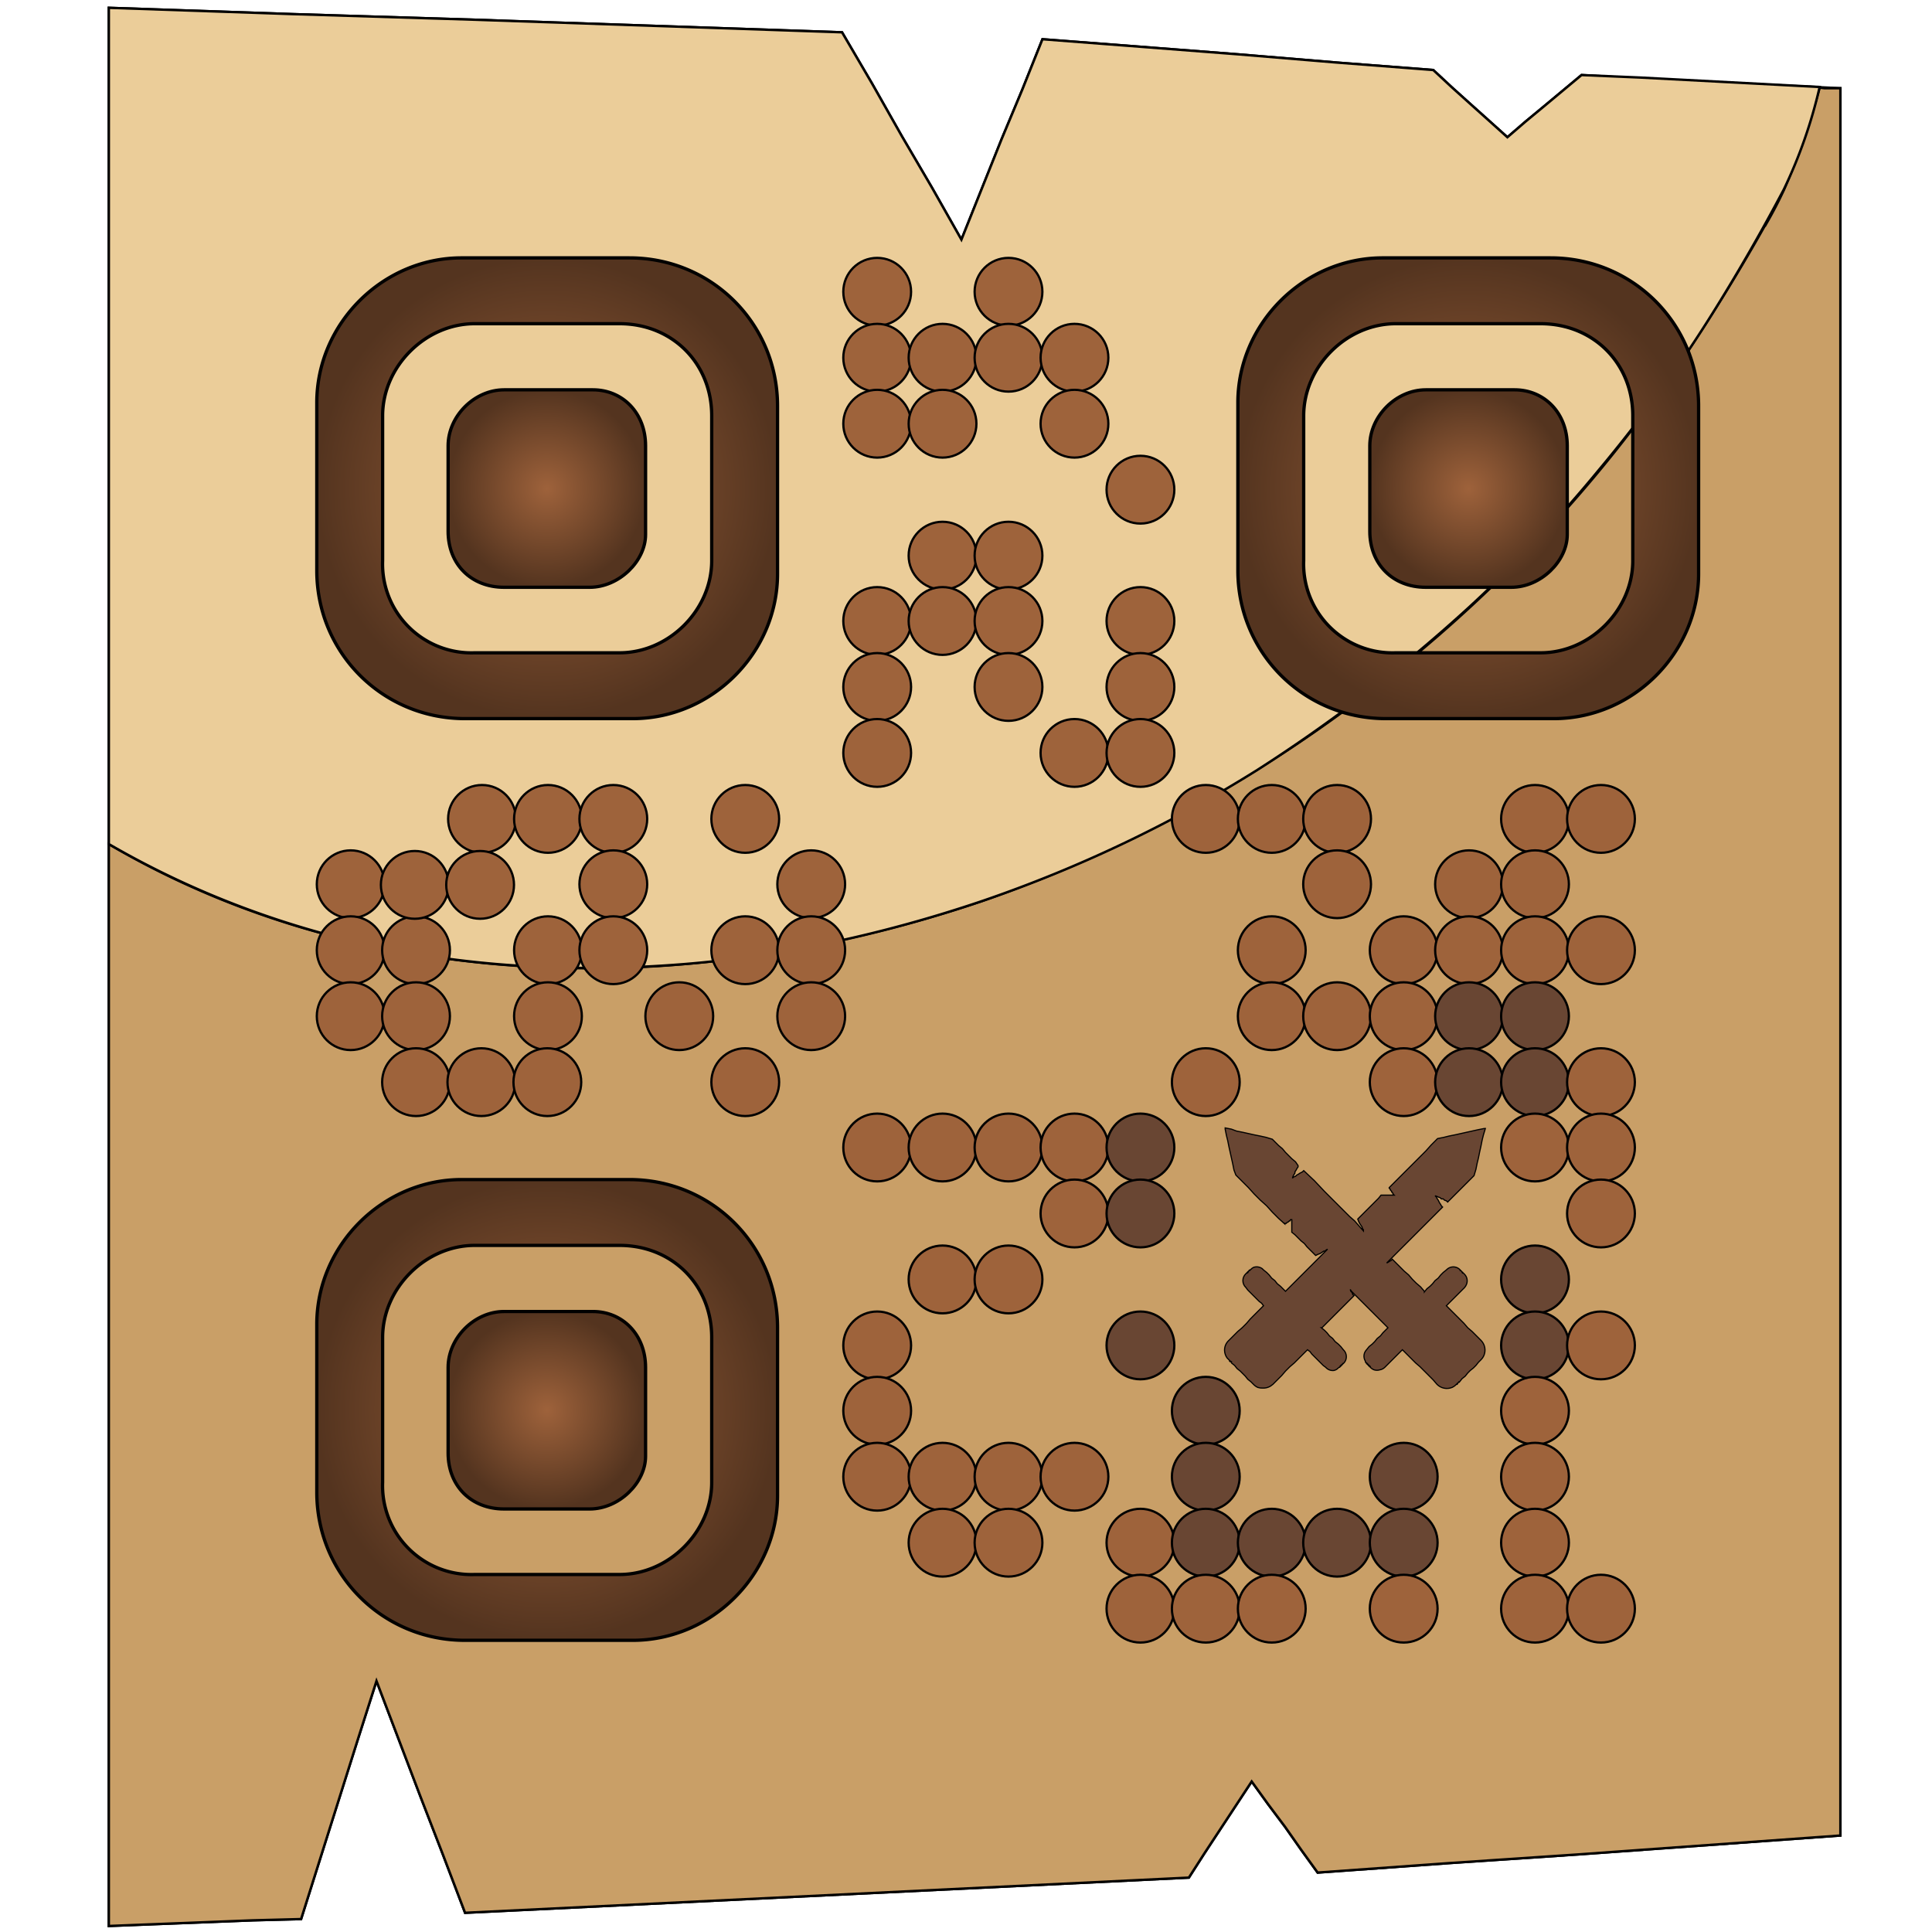 <svg viewBox="0 0 500 500" xmlns="http://www.w3.org/2000/svg"><defs><radialGradient gradientUnits="userSpaceOnUse" cx="274.3" cy="352.4" r="180.6" id="h" gradientTransform="matrix(1.32 0 0 1.32 -1126.2 334.9)"><stop offset="0" stop-color="#0b0056"></stop><stop offset="1"></stop></radialGradient><radialGradient gradientUnits="userSpaceOnUse" cx="274.3" cy="352.4" r="0" id="q"><stop offset="0" stop-color="#0b0056"></stop><stop offset="1"></stop></radialGradient><radialGradient gradientUnits="userSpaceOnUse" cx="274.3" cy="352.4" r="0" id="r"><stop offset="0" stop-color="#0b0056"></stop><stop offset="1"></stop></radialGradient><radialGradient gradientUnits="userSpaceOnUse" cx="274.3" cy="352.4" r="10.8" id="A" gradientTransform="matrix(1.32 0 0 1.32 -1126.2 334.9)"><stop offset="0" stop-color="#0b0056"></stop><stop offset="1"></stop></radialGradient><radialGradient gradientUnits="userSpaceOnUse" cx="274.3" cy="190.8" r="0" id="s"><stop offset="0" stop-color="#694633"></stop><stop offset="1" stop-color="#241812"></stop></radialGradient><radialGradient gradientUnits="userSpaceOnUse" cx="274.3" cy="229.4" r="10.8" id="u" gradientTransform="matrix(1.32 0 0 1.32 -1126.2 334.9)"><stop offset="0" stop-color="#694633"></stop><stop offset="1" stop-color="#241812"></stop></radialGradient><radialGradient gradientUnits="userSpaceOnUse" cx="274.3" cy="270.4" r="10.8" id="v" gradientTransform="matrix(1.32 0 0 1.32 -1126.2 334.9)"><stop offset="0" stop-color="#694633"></stop><stop offset="1" stop-color="#241812"></stop></radialGradient><radialGradient gradientUnits="userSpaceOnUse" cx="274.3" cy="311.4" r="10.8" id="w" gradientTransform="matrix(1.32 0 0 1.32 -1126.2 334.9)"><stop offset="0" stop-color="#694633"></stop><stop offset="1" stop-color="#241812"></stop></radialGradient><radialGradient gradientUnits="userSpaceOnUse" cx="315.3" cy="352.4" r="0" id="n"><stop offset="0" stop-color="#694633"></stop><stop offset="1" stop-color="#241812"></stop></radialGradient><radialGradient gradientUnits="userSpaceOnUse" cx="356.3" cy="352.4" r="0" id="o"><stop offset="0" stop-color="#694633"></stop><stop offset="1" stop-color="#241812"></stop></radialGradient><radialGradient gradientUnits="userSpaceOnUse" cx="397.2" cy="352.4" r="0" id="p"><stop offset="0" stop-color="#694633"></stop><stop offset="1" stop-color="#241812"></stop></radialGradient><radialGradient gradientUnits="userSpaceOnUse" cx="435.9" cy="352.4" r="16.1" id="j" gradientTransform="matrix(1.32 0 0 1.32 -1126.2 334.9)"><stop offset="0" stop-color="#694633"></stop><stop offset="1" stop-color="#241812"></stop></radialGradient><radialGradient gradientUnits="userSpaceOnUse" cx="274.3" cy="393.3" r="10.8" id="x" gradientTransform="matrix(1.32 0 0 1.32 -1126.2 334.9)"><stop offset="0" stop-color="#694633"></stop><stop offset="1" stop-color="#241812"></stop></radialGradient><radialGradient gradientUnits="userSpaceOnUse" cx="274.3" cy="434.3" r="10.8" id="y" gradientTransform="matrix(1.32 0 0 1.32 -1126.2 334.9)"><stop offset="0" stop-color="#694633"></stop><stop offset="1" stop-color="#241812"></stop></radialGradient><radialGradient gradientUnits="userSpaceOnUse" cx="274.3" cy="475.3" r="10.8" id="z" gradientTransform="matrix(1.32 0 0 1.32 -1126.2 334.9)"><stop offset="0" stop-color="#694633"></stop><stop offset="1" stop-color="#241812"></stop></radialGradient><radialGradient gradientUnits="userSpaceOnUse" cx="274.3" cy="513.9" r="0" id="t"><stop offset="0" stop-color="#694633"></stop><stop offset="1" stop-color="#241812"></stop></radialGradient><radialGradient gradientUnits="userSpaceOnUse" cx="233.3" cy="352.4" r="0" id="m"><stop offset="0" stop-color="#694633"></stop><stop offset="1" stop-color="#241812"></stop></radialGradient><radialGradient gradientUnits="userSpaceOnUse" cx="192.3" cy="352.4" r="0" id="l"><stop offset="0" stop-color="#694633"></stop><stop offset="1" stop-color="#241812"></stop></radialGradient><radialGradient gradientUnits="userSpaceOnUse" cx="151.3" cy="352.4" r="0" id="k"><stop offset="0" stop-color="#694633"></stop><stop offset="1" stop-color="#241812"></stop></radialGradient><radialGradient gradientUnits="userSpaceOnUse" cx="112.7" cy="352.4" r="16.1" id="i" gradientTransform="matrix(1.32 0 0 1.32 -1126.2 334.9)"><stop offset="0" stop-color="#694633"></stop><stop offset="1" stop-color="#241812"></stop></radialGradient><radialGradient gradientUnits="userSpaceOnUse" cx="3" cy="3" r="3" id="e"><stop offset="0" stop-color="#9e623b"></stop><stop offset="1" stop-color="#54341f"></stop></radialGradient><radialGradient gradientUnits="userSpaceOnUse" cx="7" cy="7" r="7" id="b"><stop offset="0" stop-color="#9e623b"></stop><stop offset="1" stop-color="#54341f"></stop></radialGradient><radialGradient gradientUnits="userSpaceOnUse" cx="7" cy="7" r="7" id="c"><stop offset="0" stop-color="#9e623b"></stop><stop offset="1" stop-color="#54341f"></stop></radialGradient><radialGradient gradientUnits="userSpaceOnUse" cx="3" cy="3" r="3" id="f"><stop offset="0" stop-color="#9e623b"></stop><stop offset="1" stop-color="#54341f"></stop></radialGradient><radialGradient gradientUnits="userSpaceOnUse" cx="3" cy="3" r="3" id="g"><stop offset="0" stop-color="#9e623b"></stop><stop offset="1" stop-color="#54341f"></stop></radialGradient><radialGradient gradientUnits="userSpaceOnUse" cx="7" cy="7" r="7" id="d"><stop offset="0" stop-color="#9e623b"></stop><stop offset="1" stop-color="#54341f"></stop></radialGradient><radialGradient gradientUnits="userSpaceOnUse" cx="-764.2" cy="800" r="238.4" id="a"><stop offset="0" stop-color="#694633"></stop><stop offset="1" stop-color="#241812"></stop></radialGradient><radialGradient gradientUnits="userSpaceOnUse" cx="824.8" cy="356.7" r="38" id="B"><stop offset="0" stop-color="#7c0101"></stop><stop offset="1" stop-color="#170000"></stop></radialGradient><radialGradient gradientUnits="userSpaceOnUse" cx="828.3" cy="442" r="94.1" id="C"><stop offset="0" stop-color="#7c0101"></stop><stop offset="1" stop-color="#170000"></stop></radialGradient></defs><g style="" transform="matrix(1.626, 0, 0, 1.626, -160.287, -159.275)"><g><path fill="#EBCD99" stroke="#000" d="M350.3 109.9l-3 2.5-3 2.5-2.9 2.4-2.9 2.5-3-2.7-2.9-2.6-3-2.7-2.9-2.7-15.5-1.2-15.6-1.3-15.5-1.2-15.6-1.2-3.2 8-3.3 7.9-3.2 8-3.2 8-4.7-8.3-4.8-8.2-4.7-8.3-4.8-8.2-29.2-1-29.2-1-29.1-.9-29.2-1v305.3l7.6-.3 7.7-.3 7.6-.3 7.7-.2 3-9.5 3-9.5 3-9.5 3-9.4 3.5 9.2 3.5 9.2 3.6 9.3 3.5 9.2 28.8-1.4 28.8-1.4 28.8-1.4 28.8-1.4 2.5-3.9 2.5-3.8 2.5-3.8 2.5-3.8 2.6 3.6 2.7 3.6 2.6 3.7 2.6 3.6 20.8-1.5 20.8-1.4 20.8-1.5 20.8-1.5V112l-10.3-.5-10.3-.5-10.3-.5z" stroke-width=".384"></path><path d="M379.8 133.3a310.5 310.5 0 01-17 27 223 223 0 01-41 43.6 219.4 219.4 0 01-67 37.5c-15.4 5.2-31.4 8.6-47.3 10s-32 .6-47.5-2.5-30.3-8.5-44.1-16.6v172.2l7.6-.3 7.7-.3 7.6-.3 7.7-.2 3-9.5 3-9.5 3-9.5 3-9.4 3.5 9.2 3.5 9.2 3.6 9.3 3.5 9.2 28.8-1.4 28.8-1.4 28.8-1.4 28.8-1.4 2.5-3.9 2.5-3.8 2.5-3.8 2.5-3.8 2.6 3.6 2.7 3.6 2.6 3.7 2.6 3.6 20.8-1.5 20.8-1.4 20.8-1.5 20.8-1.5V112H389l-.8-.1a126.7 126.7 0 01-5.7 16.3 67 67 0 01-2.7 5.2z" fill="#C99F67" stroke="#000" stroke-width=".384"></path><path d="M298.7 220.5a248.6 248.6 0 0033.7-25.9 217.4 217.4 0 0020.7-21.9 223 223 0 0018.5-25.6 309.8 309.8 0 0010.9-19 77.9 77.9 0 005.7-16.3l-9.5-.5-9.5-.5-9.5-.5-9.4-.4-3 2.5-3 2.5-2.9 2.4-2.9 2.5-3-2.7-2.9-2.6-3-2.7-2.9-2.7-15.5-1.2-15.6-1.3-15.5-1.2-15.6-1.2-3.2 8-3.3 7.9-3.2 8-3.2 8-4.7-8.3-4.8-8.2-4.7-8.3-4.8-8.2-29.2-1-29.2-1-29.1-.9-29.2-1v133.1c13.8 8 28.7 13.5 44.1 16.6s31.5 3.8 47.5 2.5 31.9-4.8 47.3-10a211.3 211.3 0 0043.9-20.9z" fill="#EBCD99" stroke="#000" stroke-width=".384"></path></g></g><g fill="#333" style="" transform="matrix(1.626, 0, 0, 1.626, -160.287, -159.275)"><circle cx="3" cy="3" r="3" stroke="#000" stroke-width=".2" fill="#9e633b" transform="matrix(1.798 0 0 1.798 232.8 139)"></circle><circle cx="3" cy="3" r="3" stroke="#000" stroke-width=".2" fill="#9e633b" transform="matrix(1.798 0 0 1.798 253.7 139)"></circle><circle cx="3" cy="3" r="3" stroke="#000" stroke-width=".2" fill="#9e633b" transform="matrix(1.798 0 0 1.798 232.8 149.5)"></circle><circle cx="3" cy="3" r="3" stroke="#000" stroke-width=".2" fill="#9e633b" transform="matrix(1.798 0 0 1.798 243.2 149.5)"></circle><circle cx="3" cy="3" r="3" stroke="#000" stroke-width=".2" fill="#9e633b" transform="matrix(1.798 0 0 1.798 253.7 149.5)"></circle><circle cx="3" cy="3" r="3" stroke="#000" stroke-width=".2" fill="#9e633b" transform="matrix(1.798 0 0 1.798 264.2 149.5)"></circle><circle cx="3" cy="3" r="3" stroke="#000" stroke-width=".2" fill="#9e633b" transform="matrix(1.798 0 0 1.798 232.8 160)"></circle><circle cx="3" cy="3" r="3" stroke="#000" stroke-width=".2" fill="#9e633b" transform="matrix(1.798 0 0 1.798 243.2 160)"></circle><circle cx="3" cy="3" r="3" stroke="#000" stroke-width=".2" fill="#9e633b" transform="matrix(1.798 0 0 1.798 264.2 160)"></circle><circle cx="3" cy="3" r="3" stroke="#000" stroke-width=".2" fill="#9e633b" transform="matrix(1.798 0 0 1.798 274.7 170.5)"></circle><circle cx="3" cy="3" r="3" stroke="#000" stroke-width=".2" fill="#9e633b" transform="matrix(1.798 0 0 1.798 243.2 181)"></circle><circle cx="3" cy="3" r="3" stroke="#000" stroke-width=".2" fill="#9e633b" transform="matrix(1.798 0 0 1.798 253.7 181)"></circle><circle cx="3" cy="3" r="3" stroke="#000" stroke-width=".2" fill="#9e633b" transform="matrix(1.798 0 0 1.798 232.8 191.4)"></circle><circle cx="3" cy="3" r="3" stroke="#000" stroke-width=".2" fill="#9e633b" transform="matrix(1.798 0 0 1.798 243.2 191.4)"></circle><circle cx="3" cy="3" r="3" stroke="#000" stroke-width=".2" fill="#9e633b" transform="matrix(1.798 0 0 1.798 253.7 191.4)"></circle><circle cx="3" cy="3" r="3" stroke="#000" stroke-width=".2" fill="#9e633b" transform="matrix(1.798 0 0 1.798 274.7 191.4)"></circle><circle cx="3" cy="3" r="3" stroke="#000" stroke-width=".2" fill="#9e633b" transform="matrix(1.798 0 0 1.798 232.8 201.9)"></circle><circle cx="3" cy="3" r="3" stroke="#000" stroke-width=".2" fill="#9e633b" transform="matrix(1.798 0 0 1.798 253.7 201.9)"></circle><circle cx="3" cy="3" r="3" stroke="#000" stroke-width=".2" fill="#9e633b" transform="matrix(1.798 0 0 1.798 274.7 201.9)"></circle><circle cx="3" cy="3" r="3" stroke="#000" stroke-width=".2" fill="#9e633b" transform="matrix(1.798 0 0 1.798 232.8 212.4)"></circle><circle cx="3" cy="3" r="3" stroke="#000" stroke-width=".2" fill="#9e633b" transform="matrix(1.798 0 0 1.798 264.2 212.4)"></circle><circle cx="3" cy="3" r="3" stroke="#000" stroke-width=".2" fill="#9e633b" transform="matrix(1.798 0 0 1.798 274.7 212.4)"></circle><circle cx="3" cy="3" r="3" stroke="#000" stroke-width=".2" fill="#9e633b" transform="matrix(1.798 0 0 1.798 169.9 222.9)"></circle><circle cx="3" cy="3" r="3" stroke="#000" stroke-width=".2" fill="#9e633b" transform="matrix(1.798 0 0 1.798 180.4 222.9)"></circle><circle cx="3" cy="3" r="3" stroke="#000" stroke-width=".2" fill="#9e633b" transform="matrix(1.798 0 0 1.798 190.8 222.9)"></circle><circle cx="3" cy="3" r="3" stroke="#000" stroke-width=".2" fill="#9e633b" transform="matrix(1.798 0 0 1.798 211.8 222.9)"></circle><circle cx="3" cy="3" r="3" stroke="#000" stroke-width=".2" fill="#9e633b" transform="matrix(1.798 0 0 1.798 285.1 222.9)"></circle><circle cx="3" cy="3" r="3" stroke="#000" stroke-width=".2" fill="#9e633b" transform="matrix(1.798 0 0 1.798 295.6 222.9)"></circle><circle cx="3" cy="3" r="3" stroke="#000" stroke-width=".2" fill="#9e633b" transform="matrix(1.798 0 0 1.798 306 222.9)"></circle><circle cx="3" cy="3" r="3" stroke="#000" stroke-width=".2" fill="#9e633b" transform="matrix(1.798 0 0 1.798 337.5 222.9)"></circle><circle cx="3" cy="3" r="3" stroke="#000" stroke-width=".2" fill="#9e633b" transform="matrix(1.798 0 0 1.798 348 222.9)"></circle><circle cx="3" cy="3" r="3" stroke="#000" stroke-width=".2" fill="#9e633b" transform="matrix(1.798 0 0 1.798 149 233.3)"></circle><circle cx="3" cy="3" r="3" stroke="#000" stroke-width=".2" fill="#9e633b" transform="matrix(1.798 0 0 1.798 190.8 233.3)"></circle><circle cx="3" cy="3" r="3" stroke="#000" stroke-width=".2" fill="#9e633b" transform="matrix(1.798 0 0 1.798 222.3 233.3)"></circle><circle cx="3" cy="3" r="3" stroke="#000" stroke-width=".2" fill="#9e633b" transform="matrix(1.798 0 0 1.798 306 233.3)"></circle><circle cx="3" cy="3" r="3" stroke="#000" stroke-width=".2" fill="#9e633b" transform="matrix(1.798 0 0 1.798 327 233.3)"></circle><circle cx="3" cy="3" r="3" stroke="#000" stroke-width=".2" fill="#9e633b" transform="matrix(1.798 0 0 1.798 337.5 233.3)"></circle><circle cx="3" cy="3" r="3" stroke="#000" stroke-width=".2" fill="#9e633b" transform="matrix(1.798 0 0 1.798 149 243.8)"></circle><circle cx="3" cy="3" r="3" stroke="#000" stroke-width=".2" fill="#9e633b" transform="matrix(1.798 0 0 1.798 159.4 243.8)"></circle><circle cx="3" cy="3" r="3" stroke="#000" stroke-width=".2" fill="#9e633b" transform="matrix(1.798 0 0 1.798 180.4 243.8)"></circle><circle cx="3" cy="3" r="3" stroke="#000" stroke-width=".2" fill="#9e633b" transform="matrix(1.798 0 0 1.798 190.8 243.8)"></circle><circle cx="3" cy="3" r="3" stroke="#000" stroke-width=".2" fill="#9e633b" transform="matrix(1.798 0 0 1.798 211.8 243.8)"></circle><circle cx="3" cy="3" r="3" stroke="#000" stroke-width=".2" fill="#9e633b" transform="matrix(1.798 0 0 1.798 222.3 243.8)"></circle><circle cx="3" cy="3" r="3" stroke="#000" stroke-width=".2" fill="#9e633b" transform="matrix(1.798 0 0 1.798 295.6 243.8)"></circle><circle cx="3" cy="3" r="3" stroke="#000" stroke-width=".2" fill="#9e633b" transform="matrix(1.798 0 0 1.798 316.6 243.8)"></circle><circle cx="3" cy="3" r="3" stroke="#000" stroke-width=".2" fill="#9e633b" transform="matrix(1.798 0 0 1.798 327 243.8)"></circle><circle cx="3" cy="3" r="3" stroke="#000" stroke-width=".2" fill="#9e633b" transform="matrix(1.798 0 0 1.798 337.5 243.8)"></circle><circle cx="3" cy="3" r="3" stroke="#000" stroke-width=".2" fill="#9e633b" transform="matrix(1.798 0 0 1.798 348 243.8)"></circle><circle cx="3" cy="3" r="3" stroke="#000" stroke-width=".2" fill="#9e633b" transform="matrix(1.798 0 0 1.798 149 254.3)"></circle><circle cx="3" cy="3" r="3" stroke="#000" stroke-width=".2" fill="#9e633b" transform="matrix(1.798 0 0 1.798 180.4 254.3)"></circle><circle cx="3" cy="3" r="3" stroke="#000" stroke-width=".2" fill="#9e633b" transform="matrix(1.798 0 0 1.798 201.3 254.3)"></circle><circle cx="3" cy="3" r="3" stroke="#000" stroke-width=".2" fill="#9e633b" transform="matrix(1.798 0 0 1.798 222.3 254.3)"></circle><circle cx="3" cy="3" r="3" stroke="#000" stroke-width=".2" fill="#9e633b" transform="matrix(1.798 0 0 1.798 295.6 254.3)"></circle><circle cx="3" cy="3" r="3" stroke="#000" stroke-width=".2" fill="#9e633b" transform="matrix(1.798 0 0 1.798 306 254.3)"></circle><circle cx="3" cy="3" r="3" stroke="#000" stroke-width=".2" fill="#9e633b" transform="matrix(1.798 0 0 1.798 316.6 254.3)"></circle><circle cx="3" cy="3" r="3" stroke="#000" stroke-width=".2" fill="#694633" transform="matrix(1.798 0 0 1.798 327 254.3)"></circle><circle cx="3" cy="3" r="3" stroke="#000" stroke-width=".2" fill="#694633" transform="matrix(1.798 0 0 1.798 337.5 254.3)"></circle><circle cx="3" cy="3" r="3" stroke="#000" stroke-width=".2" fill="#9e633b" transform="matrix(1.798 0 0 1.798 211.8 264.8)"></circle><circle cx="3" cy="3" r="3" stroke="#000" stroke-width=".2" fill="#9e633b" transform="matrix(1.798 0 0 1.798 285.1 264.8)"></circle><circle cx="3" cy="3" r="3" stroke="#000" stroke-width=".2" fill="#9e633b" transform="matrix(1.798 0 0 1.798 316.6 264.8)"></circle><circle cx="3" cy="3" r="3" stroke="#000" stroke-width=".2" fill="#694633" transform="matrix(1.798 0 0 1.798 327 264.8)"></circle><circle cx="3" cy="3" r="3" stroke="#000" stroke-width=".2" fill="#694633" transform="matrix(1.798 0 0 1.798 337.5 264.8)"></circle><circle cx="3" cy="3" r="3" stroke="#000" stroke-width=".2" fill="#9e633b" transform="matrix(1.798 0 0 1.798 348 264.8)"></circle><circle cx="3" cy="3" r="3" stroke="#000" stroke-width=".2" fill="#9e633b" transform="matrix(1.798 0 0 1.798 232.8 275.2)"></circle><circle cx="3" cy="3" r="3" stroke="#000" stroke-width=".2" fill="#9e633b" transform="matrix(1.798 0 0 1.798 243.2 275.2)"></circle><circle cx="3" cy="3" r="3" stroke="#000" stroke-width=".2" fill="#9e633b" transform="matrix(1.798 0 0 1.798 253.7 275.2)"></circle><circle cx="3" cy="3" r="3" stroke="#000" stroke-width=".2" fill="#9e633b" transform="matrix(1.798 0 0 1.798 264.2 275.2)"></circle><circle cx="3" cy="3" r="3" stroke="#000" stroke-width=".2" fill="#694633" transform="matrix(1.798 0 0 1.798 274.7 275.2)"></circle><circle cx="3" cy="3" r="3" stroke="#000" stroke-width=".2" fill="#9e633b" transform="matrix(1.798 0 0 1.798 337.5 275.2)"></circle><circle cx="3" cy="3" r="3" stroke="#000" stroke-width=".2" fill="#9e633b" transform="matrix(1.798 0 0 1.798 348 275.2)"></circle><circle cx="3" cy="3" r="3" stroke="#000" stroke-width=".2" fill="#9e633b" transform="matrix(1.798 0 0 1.798 264.2 285.7)"></circle><circle cx="3" cy="3" r="3" stroke="#000" stroke-width=".2" fill="#694633" transform="matrix(1.798 0 0 1.798 274.7 285.7)"></circle><circle cx="3" cy="3" r="3" stroke="#000" stroke-width=".2" fill="#9e633b" transform="matrix(1.798 0 0 1.798 348 285.7)"></circle><circle cx="3" cy="3" r="3" stroke="#000" stroke-width=".2" fill="#9e633b" transform="matrix(1.798 0 0 1.798 243.2 296.2)"></circle><circle cx="3" cy="3" r="3" stroke="#000" stroke-width=".2" fill="#9e633b" transform="matrix(1.798 0 0 1.798 253.7 296.2)"></circle><circle cx="3" cy="3" r="3" stroke="#000" stroke-width=".2" fill="#694633" transform="matrix(1.798 0 0 1.798 337.5 296.2)"></circle><circle cx="3" cy="3" r="3" stroke="#000" stroke-width=".2" fill="#9e633b" transform="matrix(1.798 0 0 1.798 232.8 306.7)"></circle><circle cx="3" cy="3" r="3" stroke="#000" stroke-width=".2" fill="#694633" transform="matrix(1.798 0 0 1.798 274.7 306.7)"></circle><circle cx="3" cy="3" r="3" stroke="#000" stroke-width=".2" fill="#694633" transform="matrix(1.798 0 0 1.798 337.5 306.7)"></circle><circle cx="3" cy="3" r="3" stroke="#000" stroke-width=".2" fill="#9e633b" transform="matrix(1.798 0 0 1.798 348 306.7)"></circle><circle cx="3" cy="3" r="3" stroke="#000" stroke-width=".2" fill="#9e633b" transform="matrix(1.798 0 0 1.798 232.8 317.1)"></circle><circle cx="3" cy="3" r="3" stroke="#000" stroke-width=".2" fill="#694633" transform="matrix(1.798 0 0 1.798 285.1 317.1)"></circle><circle cx="3" cy="3" r="3" stroke="#000" stroke-width=".2" fill="#9e633b" transform="matrix(1.798 0 0 1.798 337.5 317.1)"></circle><circle cx="3" cy="3" r="3" stroke="#000" stroke-width=".2" fill="#9e633b" transform="matrix(1.798 0 0 1.798 232.8 327.6)"></circle><circle cx="3" cy="3" r="3" stroke="#000" stroke-width=".2" fill="#9e633b" transform="matrix(1.798 0 0 1.798 243.2 327.6)"></circle><circle cx="3" cy="3" r="3" stroke="#000" stroke-width=".2" fill="#9e633b" transform="matrix(1.798 0 0 1.798 253.7 327.6)"></circle><circle cx="3" cy="3" r="3" stroke="#000" stroke-width=".2" fill="#9e633b" transform="matrix(1.798 0 0 1.798 264.2 327.6)"></circle><circle cx="3" cy="3" r="3" stroke="#000" stroke-width=".2" fill="#694633" transform="matrix(1.798 0 0 1.798 285.1 327.6)"></circle><circle cx="3" cy="3" r="3" stroke="#000" stroke-width=".2" fill="#694633" transform="matrix(1.798 0 0 1.798 316.6 327.6)"></circle><circle cx="3" cy="3" r="3" stroke="#000" stroke-width=".2" fill="#9e633b" transform="matrix(1.798 0 0 1.798 337.5 327.6)"></circle><circle cx="3" cy="3" r="3" stroke="#000" stroke-width=".2" fill="#9e633b" transform="matrix(1.798 0 0 1.798 243.2 338.1)"></circle><circle cx="3" cy="3" r="3" stroke="#000" stroke-width=".2" fill="#9e633b" transform="matrix(1.798 0 0 1.798 253.7 338.1)"></circle><circle cx="3" cy="3" r="3" stroke="#000" stroke-width=".2" fill="#9e633b" transform="matrix(1.798 0 0 1.798 274.7 338.1)"></circle><circle cx="3" cy="3" r="3" stroke="#000" stroke-width=".2" fill="#694633" transform="matrix(1.798 0 0 1.798 285.1 338.1)"></circle><circle cx="3" cy="3" r="3" stroke="#000" stroke-width=".2" fill="#694633" transform="matrix(1.798 0 0 1.798 295.6 338.1)"></circle><circle cx="3" cy="3" r="3" stroke="#000" stroke-width=".2" fill="#694633" transform="matrix(1.798 0 0 1.798 306 338.1)"></circle><circle cx="3" cy="3" r="3" stroke="#000" stroke-width=".2" fill="#694633" transform="matrix(1.798 0 0 1.798 316.6 338.1)"></circle><circle cx="3" cy="3" r="3" stroke="#000" stroke-width=".2" fill="#9e633b" transform="matrix(1.798 0 0 1.798 337.5 338.1)"></circle><circle cx="3" cy="3" r="3" stroke="#000" stroke-width=".2" fill="#9e633b" transform="matrix(1.798 0 0 1.798 274.7 348.6)"></circle><circle cx="3" cy="3" r="3" stroke="#000" stroke-width=".2" fill="#9e633b" transform="matrix(1.798 0 0 1.798 285.1 348.6)"></circle><circle cx="3" cy="3" r="3" stroke="#000" stroke-width=".2" fill="#9e633b" transform="matrix(1.798 0 0 1.798 295.6 348.6)"></circle><circle cx="3" cy="3" r="3" stroke="#000" stroke-width=".2" fill="#9e633b" transform="matrix(1.798 0 0 1.798 316.6 348.6)"></circle><circle cx="3" cy="3" r="3" stroke="#000" stroke-width=".2" fill="#9e633b" transform="matrix(1.798 0 0 1.798 337.5 348.6)"></circle><circle cx="3" cy="3" r="3" stroke="#000" stroke-width=".2" fill="#9e633b" transform="matrix(1.798 0 0 1.798 348 348.6)"></circle><path d="M4.5 14h5.1C12 14 14 12 14 9.6V4.5C14 2 12 0 9.5 0H4.4C2 0 0 2 0 4.4v5.1C0 12 2 14 4.5 14zM12 4.8v4.4c0 1.5-1.3 2.8-2.8 2.8H4.8A2.7 2.7 0 012 9.2V4.8C2 3.3 3.3 2 4.8 2h4.4C10.8 2 12 3.2 12 4.8z" stroke="#000" stroke-width=".1" fill="url(#b)" transform="matrix(5.238 0 0 5.238 149 139)"></path><path d="M4.5 14h5.1C12 14 14 12 14 9.6V4.5C14 2 12 0 9.5 0H4.4C2 0 0 2 0 4.4v5.1C0 12 2 14 4.5 14zM12 4.8v4.4c0 1.5-1.3 2.8-2.8 2.8H4.8A2.7 2.7 0 012 9.2V4.8C2 3.3 3.3 2 4.8 2h4.4C10.8 2 12 3.2 12 4.8z" stroke="#000" stroke-width=".1" fill="url(#c)" transform="matrix(5.238 0 0 5.238 295.6 139)"></path><path d="M4.5 14h5.1C12 14 14 12 14 9.6V4.5C14 2 12 0 9.5 0H4.4C2 0 0 2 0 4.4v5.1C0 12 2 14 4.5 14zM12 4.8v4.4c0 1.5-1.3 2.8-2.8 2.8H4.8A2.7 2.7 0 012 9.2V4.8C2 3.3 3.3 2 4.8 2h4.4C10.8 2 12 3.2 12 4.8z" stroke="#000" stroke-width=".1" fill="url(#d)" transform="matrix(5.238 0 0 5.238 149 285.7)"></path><path d="M6 1.7v2.7C6 5.2 5.2 6 4.3 6H1.7C.7 6 0 5.3 0 4.3V1.7C0 .8.8 0 1.7 0h2.7C5.3 0 6 .7 6 1.7z" stroke="#000" stroke-width=".1" fill="url(#e)" transform="matrix(5.238 0 0 5.238 169.9 160)"></path><path d="M6 1.7v2.7C6 5.2 5.2 6 4.3 6H1.7C.7 6 0 5.3 0 4.3V1.7C0 .8.8 0 1.7 0h2.7C5.3 0 6 .7 6 1.7z" stroke="#000" stroke-width=".1" fill="url(#f)" transform="matrix(5.238 0 0 5.238 316.6 160)"></path><path d="M6 1.7v2.7C6 5.2 5.2 6 4.3 6H1.7C.7 6 0 5.3 0 4.3V1.7C0 .8.8 0 1.7 0h2.7C5.3 0 6 .7 6 1.7z" stroke="#000" stroke-width=".1" fill="url(#g)" transform="matrix(5.238 0 0 5.238 169.9 306.7)"></path><circle cx="3" cy="3" r="3" stroke="#000" stroke-width=".2" fill="#9e633b" transform="matrix(1.798 0 0 1.798 159.2 233.4)"></circle><circle cx="3" cy="3" r="3" stroke="#000" stroke-width=".2" fill="#9e633b" transform="matrix(1.798 0 0 1.798 169.6 233.4)"></circle><circle cx="3" cy="3" r="3" stroke="#000" stroke-width=".2" fill="#9e633b" transform="matrix(1.798 0 0 1.798 159.4 254.3)"></circle><circle cx="3" cy="3" r="3" stroke="#000" stroke-width=".2" fill="#9e633b" transform="matrix(1.798 0 0 1.798 159.4 264.8)"></circle><circle cx="3" cy="3" r="3" stroke="#000" stroke-width=".2" fill="#9e633b" transform="matrix(1.798 0 0 1.798 169.8 264.8)"></circle><circle cx="3" cy="3" r="3" stroke="#000" stroke-width=".2" fill="#9e633b" transform="matrix(1.798 0 0 1.798 180.3 264.8)"></circle></g><path d="M 383.268 346.871 L 382.129 345.733 L 380.99 344.593 L 379.852 343.619 L 378.877 342.481 L 377.737 341.343 L 376.599 340.204 L 375.46 339.065 L 374.322 337.927 L 374.973 337.275 L 375.46 336.788 L 376.111 336.137 L 376.599 335.649 L 377.25 334.999 L 377.737 334.511 L 378.388 333.86 L 379.038 333.21 C 379.246 332.969 379.412 332.694 379.527 332.396 C 379.891 331.509 379.699 330.49 379.038 329.794 L 379.038 329.794 L 378.877 329.632 L 378.877 329.632 L 378.713 329.469 L 378.713 329.469 L 378.55 329.469 L 378.55 329.306 L 378.388 329.306 L 378.388 329.143 L 378.388 329.143 L 378.226 328.98 L 378.226 328.98 L 378.064 328.819 L 378.064 328.819 L 377.899 328.819 L 377.899 328.656 C 377.629 328.367 377.295 328.145 376.924 328.005 C 376.005 327.683 374.981 327.939 374.322 328.656 L 373.509 329.306 L 372.858 329.956 L 372.208 330.77 L 371.394 331.421 L 370.743 332.234 L 370.094 332.885 L 369.281 333.535 L 368.63 334.349 C 368.63 334.349 368.63 334.349 368.63 334.349 C 368.63 334.349 368.63 334.349 368.63 334.349 C 368.63 334.349 368.63 334.349 368.63 334.349 C 368.63 334.349 368.63 334.349 368.63 334.349 C 368.63 334.349 368.63 334.349 368.63 334.349 C 368.63 334.349 368.63 334.349 368.63 334.349 C 368.63 334.349 368.63 334.349 368.63 334.349 C 368.63 334.349 368.63 334.349 368.63 334.349 C 368.63 334.349 368.63 334.349 368.63 334.349 C 368.63 334.349 368.63 334.349 368.63 334.349 C 368.63 334.349 368.63 334.349 368.63 334.349 L 368.63 334.186 C 368.63 334.186 368.63 334.186 368.63 334.186 C 368.63 334.186 368.63 334.186 368.63 334.186 C 368.63 334.186 368.63 334.186 368.63 334.186 C 368.63 334.186 368.63 334.186 368.63 334.186 L 367.655 333.047 L 366.515 332.071 L 365.539 331.096 L 364.564 329.956 L 363.424 328.98 L 362.449 328.005 L 361.474 327.03 L 360.335 325.89 L 360.009 326.217 L 359.685 326.379 L 359.197 326.704 L 358.871 326.866 L 359.847 325.89 L 360.822 324.915 L 361.798 323.939 L 362.775 322.963 L 365.377 320.36 L 367.979 317.759 L 370.581 315.157 L 373.346 312.391 L 373.02 312.066 L 372.858 311.742 L 372.533 311.253 L 372.371 310.928 L 372.208 310.603 L 371.882 310.115 L 371.72 309.789 L 371.394 309.464 L 371.882 309.627 L 372.208 309.789 L 372.696 309.951 L 373.02 310.276 L 373.509 310.276 L 373.834 310.603 L 374.322 310.764 L 374.647 311.091 L 375.624 310.115 L 376.436 309.302 L 377.25 308.489 L 378.064 307.675 L 379.038 306.699 L 379.852 305.886 L 380.666 305.072 L 381.478 304.258 C 381.478 304.258 381.478 304.258 381.478 304.258 C 381.478 304.258 381.478 304.258 381.478 304.258 C 381.478 304.258 381.478 304.258 381.478 304.258 C 381.478 304.258 381.478 304.258 381.478 304.258 C 381.478 304.258 381.478 304.258 381.478 304.258 C 381.478 304.258 381.478 304.258 381.478 304.258 C 381.478 304.258 381.478 304.258 381.478 304.258 C 381.478 304.258 381.478 304.258 381.478 304.258 L 381.967 302.633 L 382.292 301.007 L 382.616 299.705 L 382.942 298.08 L 383.268 296.616 L 383.592 294.989 L 383.919 293.687 L 384.407 292.061 C 384.407 292.061 384.407 292.061 384.407 292.061 C 384.407 292.061 384.407 292.061 384.407 292.061 C 384.407 292.061 384.407 292.061 384.407 292.061 C 384.407 292.061 384.407 292.061 384.407 292.061 C 384.407 292.061 384.407 292.061 384.407 292.061 C 384.407 292.061 384.407 292.061 384.407 292.061 L 384.243 292.061 C 384.243 292.061 384.243 292.061 384.243 292.061 L 384.243 292.061 L 384.081 292.061 L 384.081 292.061 L 382.453 292.386 L 380.99 292.711 L 379.527 293.037 L 378.064 293.362 L 376.599 293.687 L 374.973 294.014 L 373.672 294.338 L 372.044 294.662 C 372.044 294.662 372.044 294.662 372.044 294.662 C 372.044 294.662 372.044 294.662 372.044 294.662 C 372.044 294.662 372.044 294.662 372.044 294.662 C 372.044 294.662 372.044 294.662 372.044 294.662 C 372.044 294.662 372.044 294.662 372.044 294.662 C 372.044 294.662 372.044 294.662 372.044 294.662 C 372.044 294.662 372.044 294.662 372.044 294.662 C 372.044 294.662 372.044 294.662 372.044 294.662 L 370.418 296.29 L 368.955 297.916 L 367.327 299.542 L 365.702 301.17 L 364.238 302.633 L 362.611 304.258 L 360.985 305.886 L 359.522 307.349 L 359.522 307.512 L 359.847 307.837 L 359.847 308 L 360.172 308.325 L 360.172 308.489 L 360.498 308.813 L 360.498 308.975 L 360.822 309.302 L 357.407 309.302 L 356.757 310.115 L 355.943 310.928 L 355.13 311.742 L 354.48 312.391 L 353.666 313.205 L 352.853 314.019 L 352.04 314.83 L 351.389 315.481 L 351.553 315.969 L 351.877 316.621 L 352.203 317.108 L 352.528 317.597 L 352.528 317.759 L 352.69 318.084 L 352.853 318.247 L 352.853 318.571 L 351.714 317.27 L 350.576 315.969 L 349.275 314.83 L 347.974 313.53 L 345.372 310.928 L 342.77 308.325 L 340.166 305.56 L 337.402 302.958 L 337.077 303.283 L 336.752 303.446 L 336.426 303.61 L 335.939 303.934 L 335.613 304.097 L 335.287 304.421 L 334.8 304.586 L 334.475 304.91 L 334.638 304.421 L 334.8 304.097 L 335.124 303.61 L 335.124 303.283 L 335.45 302.795 L 335.613 302.47 L 335.939 301.982 L 335.939 301.657 L 335.287 300.681 L 334.312 299.868 L 333.498 299.055 L 332.685 298.241 L 331.872 297.265 L 330.897 296.453 L 330.083 295.639 L 329.27 294.825 C 329.27 294.825 329.27 294.825 329.27 294.825 C 329.27 294.825 329.27 294.825 329.27 294.825 C 329.27 294.825 329.27 294.825 329.27 294.825 C 329.27 294.825 329.27 294.825 329.27 294.825 C 329.27 294.825 329.27 294.825 329.27 294.825 C 329.27 294.825 329.27 294.825 329.27 294.825 C 329.27 294.825 329.27 294.825 329.27 294.825 C 329.27 294.825 329.27 294.825 329.27 294.825 L 327.644 294.338 L 326.18 294.014 L 324.553 293.687 L 323.089 293.362 L 321.626 293.037 L 319.998 292.711 L 318.698 292.223 L 317.072 291.899 C 317.072 291.899 317.072 291.899 317.072 291.899 C 317.072 291.899 317.072 291.899 317.072 291.899 C 317.072 291.899 317.072 291.899 317.072 291.899 C 317.072 291.899 317.072 291.899 317.072 291.899 C 317.072 291.899 317.072 291.899 317.072 291.899 C 317.072 291.899 317.072 291.899 317.072 291.899 L 317.072 292.061 C 317.072 292.061 317.072 292.061 317.072 292.061 L 317.072 292.061 L 317.072 292.223 L 317.072 292.223 L 317.396 293.849 L 317.721 295.151 L 318.048 296.778 L 318.372 298.241 L 318.698 299.705 L 319.023 301.17 L 319.35 302.795 L 319.837 304.097 C 319.837 304.097 319.837 304.097 319.837 304.097 C 319.837 304.097 319.837 304.097 319.837 304.097 C 319.837 304.097 319.837 304.097 319.837 304.097 C 319.837 304.097 319.837 304.097 319.837 304.097 C 319.837 304.097 319.837 304.097 319.837 304.097 C 319.837 304.097 319.837 304.097 319.837 304.097 C 319.837 304.097 319.837 304.097 319.837 304.097 C 319.837 304.097 319.837 304.097 319.837 304.097 L 321.463 305.723 L 323.089 307.349 L 324.553 308.975 L 326.18 310.603 L 327.806 312.066 L 329.27 313.693 L 330.897 315.319 L 332.522 316.783 L 332.522 316.621 L 332.848 316.621 L 333.174 316.295 L 333.337 316.295 L 333.661 315.969 L 333.824 315.969 L 333.987 315.645 L 334.312 315.645 L 334.312 318.898 L 335.124 319.547 L 335.939 320.36 L 336.752 321.174 L 337.564 321.825 L 338.215 322.638 L 339.029 323.451 L 339.842 324.264 L 340.493 324.915 L 341.143 324.589 L 341.63 324.426 L 342.118 324.102 L 342.607 323.777 L 342.932 323.777 L 343.094 323.614 L 343.257 323.451 L 343.582 323.288 L 342.932 323.939 L 342.281 324.589 L 341.794 325.077 L 341.143 325.728 L 339.029 327.843 L 336.914 329.956 L 334.8 332.071 L 332.685 334.186 C 332.685 334.186 332.685 334.186 332.685 334.186 C 332.685 334.186 332.685 334.186 332.685 334.186 C 332.685 334.186 332.685 334.186 332.685 334.186 C 332.685 334.186 332.685 334.186 332.685 334.186 C 332.685 334.186 332.685 334.186 332.685 334.186 C 332.685 334.186 332.685 334.186 332.685 334.186 C 332.685 334.186 332.685 334.186 332.685 334.186 C 332.685 334.186 332.685 334.186 332.685 334.186 L 332.035 333.535 L 331.385 332.885 L 330.57 332.234 L 329.921 331.421 L 329.107 330.77 L 328.457 329.956 L 327.806 329.306 L 326.992 328.656 L 326.668 328.331 C 326.01 327.849 325.156 327.727 324.391 328.005 C 324.08 328.168 323.805 328.389 323.577 328.656 L 323.577 328.656 L 323.414 328.656 L 323.414 328.819 L 323.252 328.819 L 323.252 328.819 L 323.089 328.98 L 323.089 328.98 L 323.089 329.143 L 322.927 329.143 L 322.927 329.306 L 322.765 329.306 L 322.765 329.469 L 322.602 329.469 L 322.602 329.469 L 322.438 329.632 L 322.438 329.632 C 321.397 330.597 321.397 332.244 322.438 333.21 L 322.927 333.86 L 323.577 334.511 L 324.065 334.999 L 324.715 335.649 L 325.204 336.137 L 325.855 336.788 L 326.504 337.275 L 326.992 337.927 L 325.855 339.065 L 324.715 340.204 L 323.577 341.343 L 322.602 342.481 L 321.463 343.619 L 320.326 344.593 L 319.186 345.733 L 318.048 346.871 C 317.308 347.533 316.893 348.483 316.909 349.475 C 316.93 350.174 317.156 350.852 317.559 351.426 L 318.048 351.915 L 318.048 351.915 L 318.21 352.077 L 318.21 352.239 L 318.372 352.239 L 318.372 352.401 L 318.698 352.401 L 318.698 352.727 L 319.511 353.377 L 320.163 354.191 L 320.975 354.841 L 321.626 355.492 L 322.276 356.143 L 322.927 356.956 L 323.741 357.606 L 324.391 358.257 C 324.71 358.604 325.097 358.881 325.529 359.071 C 325.95 359.2 326.39 359.255 326.831 359.233 C 327.515 359.261 328.191 359.09 328.782 358.744 L 329.433 358.257 L 330.57 357.119 L 331.709 355.98 L 332.685 354.841 L 333.824 353.702 L 334.963 352.727 L 336.1 351.588 L 337.24 350.45 L 338.378 349.311 L 339.029 349.799 L 339.517 350.45 L 340.166 351.101 L 340.655 351.588 L 341.305 352.239 L 341.794 352.727 L 342.444 353.377 L 343.094 353.865 C 343.623 354.467 344.413 354.772 345.209 354.678 C 345.569 354.598 345.904 354.431 346.185 354.191 L 346.51 353.865 L 346.673 353.865 L 346.835 353.702 L 346.835 353.702 L 346.835 353.541 L 346.998 353.541 L 346.998 353.377 L 347.16 353.377 L 347.16 353.215 L 347.323 353.215 L 347.487 353.053 L 347.487 353.053 L 347.487 352.889 L 347.649 352.889 C 347.942 352.623 348.165 352.287 348.299 351.915 C 348.62 350.993 348.366 349.971 347.649 349.311 L 346.998 348.498 L 346.348 347.848 L 345.534 347.197 L 344.883 346.384 L 344.071 345.733 L 343.419 344.921 L 342.77 344.269 L 341.957 343.619 C 341.957 343.619 341.957 343.619 341.957 343.619 C 341.957 343.619 341.957 343.619 341.957 343.619 C 341.957 343.619 341.957 343.619 341.957 343.619 C 341.957 343.619 341.957 343.619 341.957 343.619 C 341.957 343.619 341.957 343.619 341.957 343.619 C 341.957 343.619 341.957 343.619 341.957 343.619 C 341.957 343.619 341.957 343.619 341.957 343.619 C 341.957 343.619 341.957 343.619 341.957 343.619 C 341.957 343.619 341.957 343.619 341.957 343.619 C 341.957 343.619 341.957 343.619 341.957 343.619 C 341.957 343.619 341.957 343.619 341.957 343.619 L 342.118 343.619 C 342.118 343.619 342.118 343.619 342.118 343.619 C 342.118 343.619 342.118 343.619 342.118 343.619 C 342.118 343.619 342.118 343.619 342.118 343.619 C 342.118 343.619 342.118 343.619 342.118 343.619 L 343.257 342.481 L 344.233 341.506 L 345.209 340.528 L 346.348 339.39 L 347.323 338.415 L 348.299 337.439 L 349.275 336.464 L 350.413 335.325 L 350.089 334.999 L 349.926 334.511 L 349.6 334.186 L 349.437 333.698 L 349.764 334.186 L 350.089 334.511 L 350.413 334.836 L 350.738 335.161 L 352.853 337.275 L 354.968 339.39 L 357.083 341.506 L 359.197 343.619 C 359.197 343.619 359.197 343.619 359.197 343.619 C 359.197 343.619 359.197 343.619 359.197 343.619 C 359.197 343.619 359.197 343.619 359.197 343.619 C 359.197 343.619 359.197 343.619 359.197 343.619 C 359.197 343.619 359.197 343.619 359.197 343.619 C 359.197 343.619 359.197 343.619 359.197 343.619 L 358.546 344.269 L 357.894 344.921 L 357.245 345.733 L 356.431 346.384 L 355.781 347.197 L 355.13 347.848 L 354.316 348.498 L 353.666 349.311 C 353.321 349.67 353.095 350.123 353.015 350.613 C 352.93 351.176 353.047 351.752 353.341 352.239 C 353.341 352.564 353.504 352.727 353.666 352.727 L 353.666 352.727 L 353.666 352.889 L 353.828 352.889 L 353.828 353.053 L 353.992 353.053 L 353.992 353.215 L 354.155 353.215 L 354.155 353.377 L 354.316 353.377 L 354.316 353.541 L 354.48 353.541 L 354.48 353.702 L 354.643 353.702 L 354.643 353.865 L 354.643 353.865 C 354.917 354.149 355.251 354.371 355.619 354.517 C 356.095 354.666 356.606 354.666 357.083 354.517 C 357.573 354.437 358.026 354.21 358.383 353.865 L 358.871 353.377 L 359.522 352.727 L 360.009 352.239 L 360.661 351.588 L 361.149 351.101 L 361.798 350.45 L 362.449 349.799 L 362.937 349.311 L 364.076 350.45 L 365.215 351.588 L 366.353 352.727 L 367.492 353.702 L 368.63 354.841 L 369.769 355.98 L 370.907 357.119 L 371.882 358.257 C 372.898 359.295 374.44 359.617 375.787 359.071 C 376.213 358.873 376.6 358.597 376.924 358.257 L 377.087 358.257 L 377.087 358.094 L 377.25 358.094 L 377.25 357.932 L 377.412 357.769 L 377.575 357.769 L 377.575 357.606 L 377.737 357.606 L 378.388 356.793 L 379.202 356.143 L 379.852 355.33 L 380.503 354.678 L 381.316 354.028 L 381.967 353.377 L 382.616 352.564 L 383.268 351.915 C 383.768 351.431 384.107 350.807 384.243 350.124 C 384.487 348.946 384.119 347.723 383.268 346.871 Z" fill="#694633" stroke="#000" stroke-width=".3" style=""></path></svg>